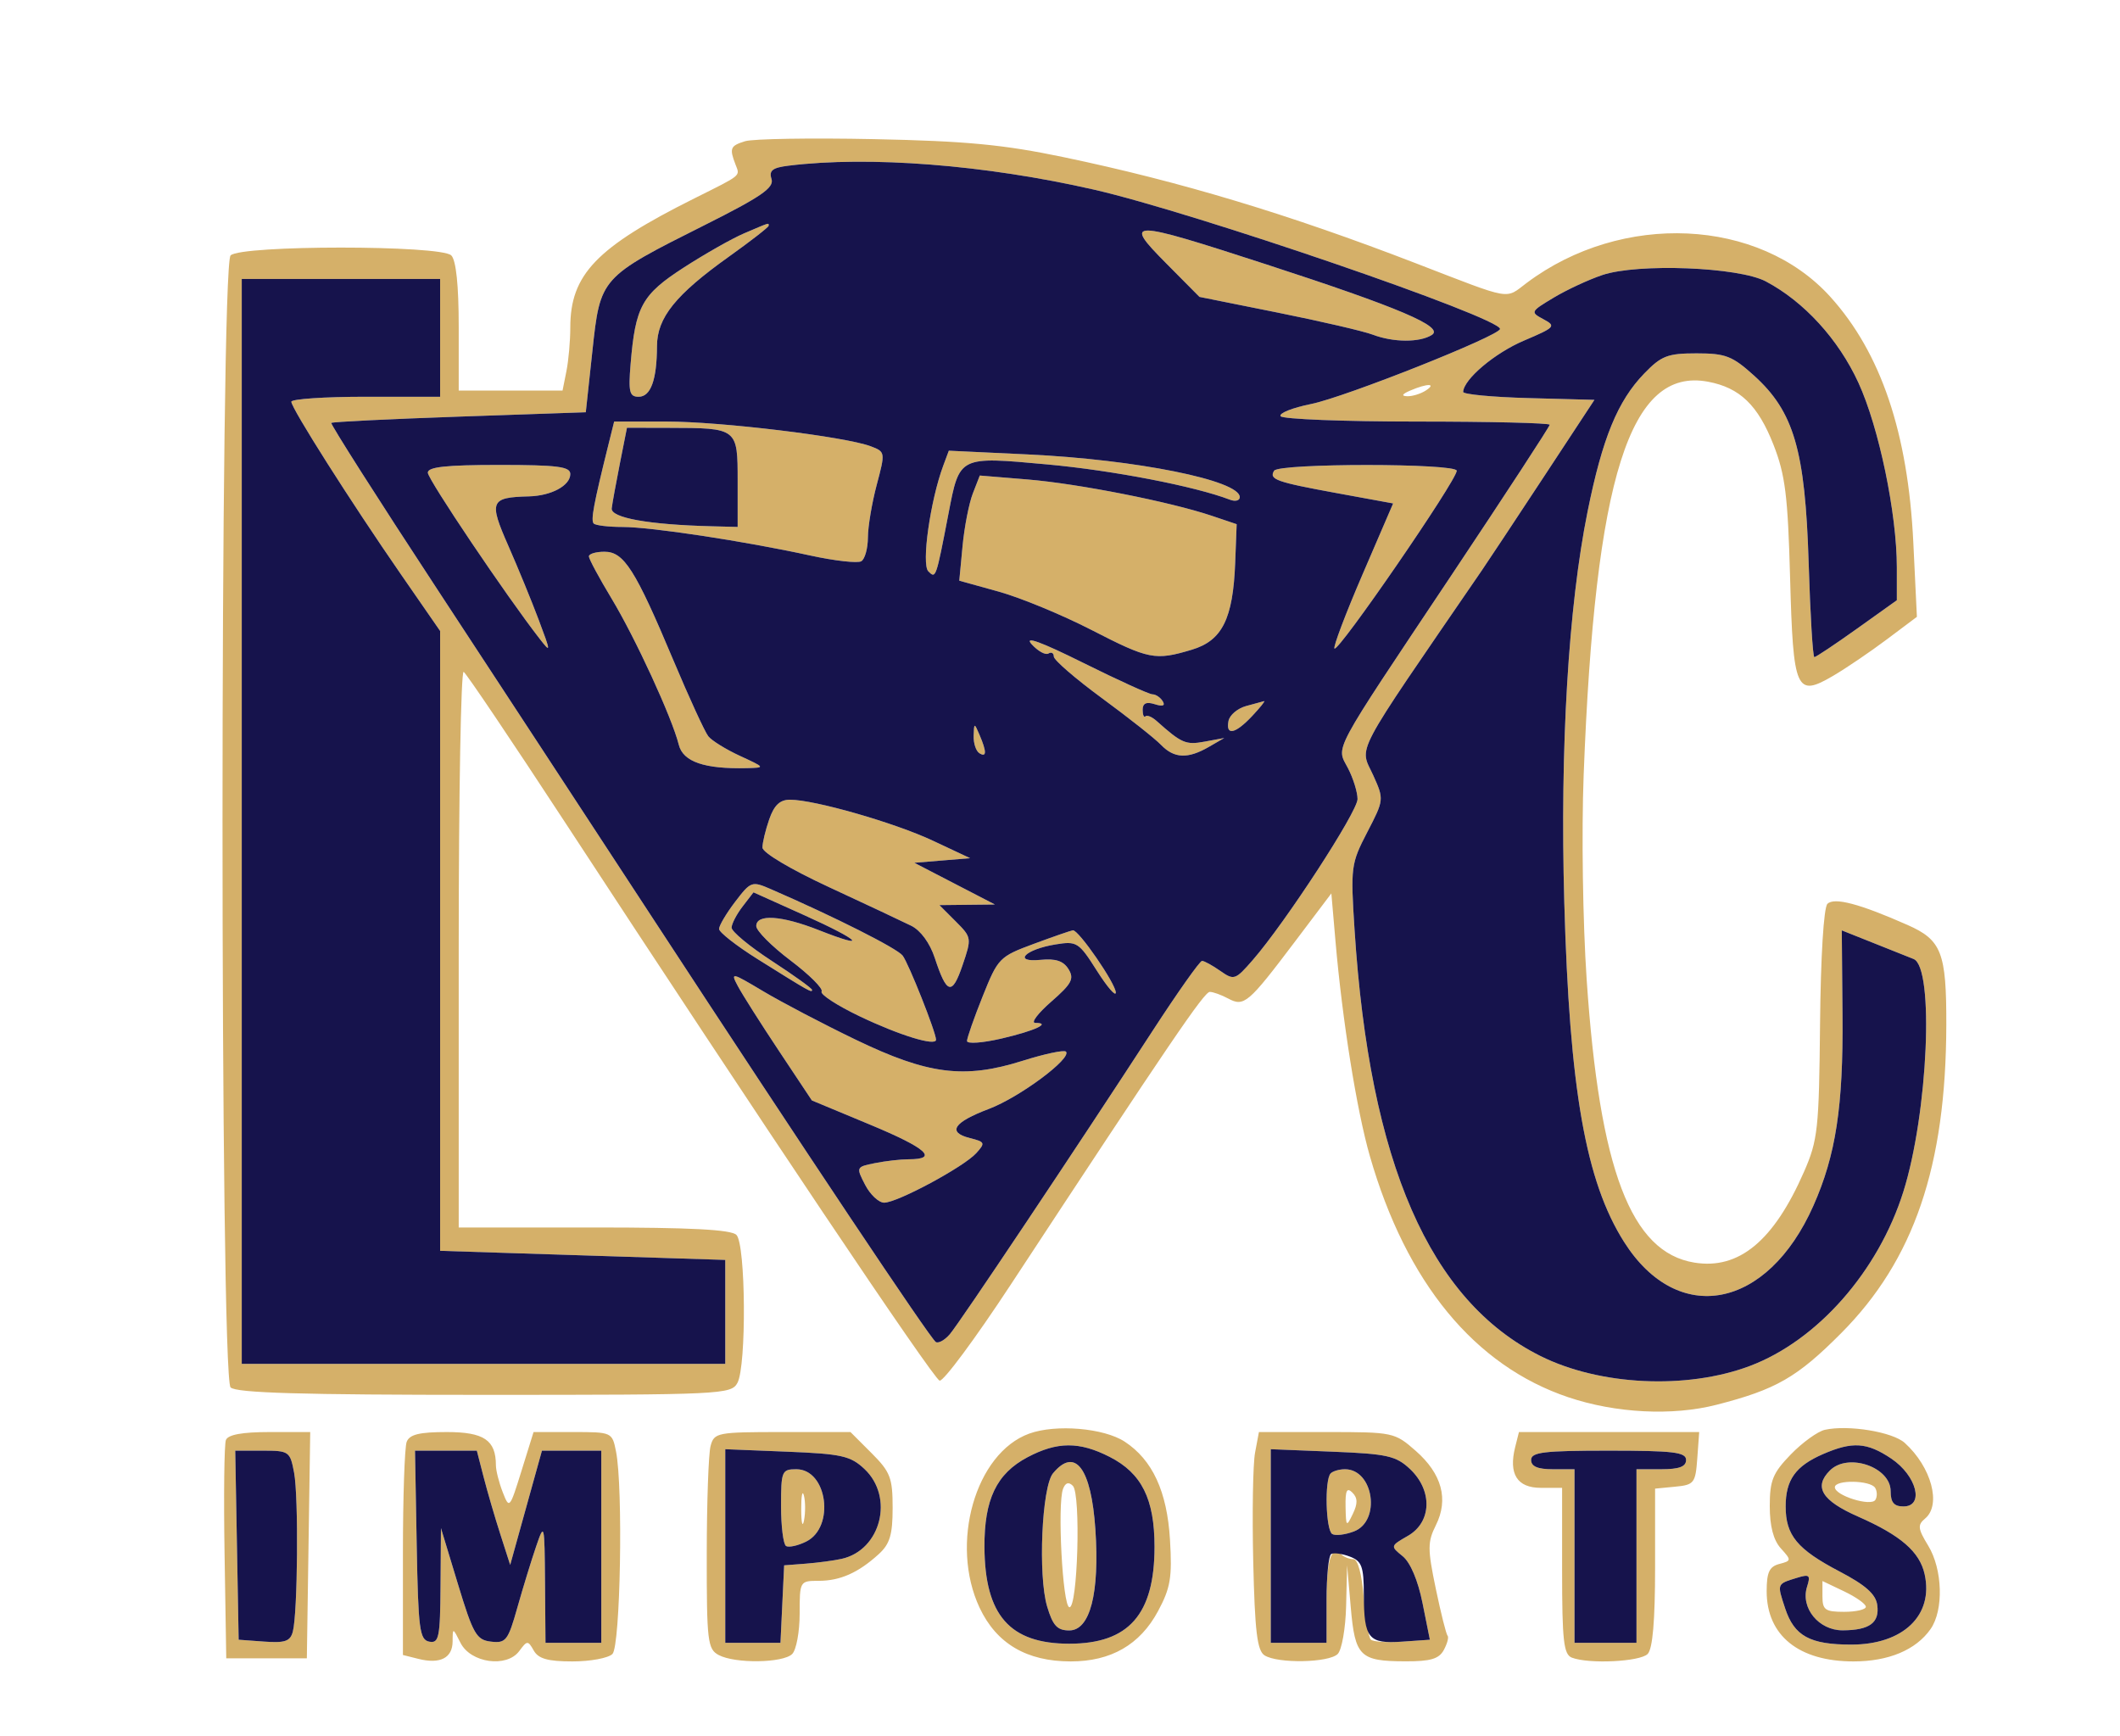 <svg xmlns="http://www.w3.org/2000/svg" width="342" height="280" viewBox="0 0 342 280" version="1.1"><path d="M 120.191 22.781 C 117.803 23.525, 117.644 23.910, 118.651 26.533 C 119.387 28.452, 119.795 28.116, 112 32.009 C 96.208 39.896, 92 44.279, 92 52.843 C 92 54.992, 91.719 58.156, 91.375 59.875 L 90.750 63 82.375 63 L 74 63 74 52.700 C 74 46.022, 73.578 41.978, 72.800 41.200 C 71.116 39.516, 38.884 39.516, 37.200 41.200 C 35.461 42.939, 35.461 222.061, 37.200 223.800 C 38.093 224.693, 48.570 225, 78.165 225 C 116.456 225, 117.968 224.928, 118.965 223.066 C 120.443 220.304, 120.308 200.708, 118.800 199.200 C 117.940 198.340, 111.422 198, 95.800 198 L 74 198 74 152.941 C 74 128.159, 74.360 108.105, 74.801 108.377 C 75.241 108.649, 82.553 119.502, 91.051 132.494 C 122.717 180.913, 150.534 222.374, 151.576 222.707 C 152.168 222.896, 157.317 215.952, 163.018 207.275 C 188.818 168.009, 194.265 160, 195.167 160 C 195.697 160, 197.031 160.481, 198.130 161.069 C 200.693 162.441, 201.368 161.867, 208.838 151.974 L 214.775 144.111 215.440 151.805 C 216.546 164.596, 218.864 179.098, 220.980 186.464 C 226.850 206.893, 237.880 220.301, 253 225.387 C 260.651 227.961, 269.786 228.427, 276.896 226.605 C 286.521 224.139, 289.910 222.193, 297.018 215.050 C 308.773 203.238, 313.931 188.114, 313.980 165.315 C 314.005 153.660, 313.220 151.633, 307.741 149.210 C 299.992 145.782, 295.898 144.702, 294.802 145.798 C 294.203 146.397, 293.715 154.336, 293.612 165.156 C 293.449 182.121, 293.255 183.914, 291.032 189 C 286.151 200.170, 280.525 204.834, 273.340 203.668 C 263.098 202.006, 258.042 188.721, 255.962 158 C 255.335 148.752, 255.123 134.248, 255.477 125 C 257.323 76.909, 262.921 59.206, 275.537 61.573 C 280.678 62.537, 283.605 65.360, 286.113 71.773 C 288 76.598, 288.420 79.975, 288.780 93.214 C 289.277 111.479, 289.737 112.524, 295.733 109.009 C 297.805 107.794, 301.691 105.158, 304.368 103.150 L 309.236 99.500 308.657 87.500 C 307.804 69.846, 303.438 56.918, 295.278 47.886 C 283.767 35.144, 261.647 34.124, 246.300 45.627 C 242.730 48.303, 244.187 48.558, 228.500 42.504 C 207.883 34.548, 190.444 29.292, 171.585 25.351 C 161.880 23.323, 155.856 22.751, 141 22.444 C 130.825 22.234, 121.461 22.386, 120.191 22.781 M 127.204 26.727 C 124.609 27.047, 124.025 27.505, 124.461 28.877 C 124.906 30.278, 122.799 31.732, 113.757 36.266 C 96.830 44.755, 96.845 44.738, 95.567 56.602 L 94.500 66.500 74.131 67.202 C 62.928 67.589, 53.620 68.046, 53.447 68.219 C 53.275 68.392, 60.955 80.451, 70.516 95.017 C 80.076 109.583, 95.684 133.405, 105.199 147.955 C 129.912 185.743, 150.070 215.925, 150.964 216.478 C 151.387 216.739, 152.402 216.176, 153.221 215.226 C 154.785 213.412, 173.524 185.379, 185.960 166.250 C 189.982 160.063, 193.562 155, 193.914 155 C 194.267 155, 195.592 155.726, 196.859 156.614 C 199.072 158.164, 199.280 158.095, 202.091 154.864 C 207.371 148.796, 219 130.937, 219 128.897 C 219 127.799, 218.311 125.569, 217.470 123.941 C 215.559 120.247, 214.472 122.276, 234.163 92.765 C 242.873 79.711, 250 68.799, 250 68.515 C 250 68.232, 240.352 68, 228.559 68 C 216.766 68, 206.877 67.610, 206.582 67.133 C 206.288 66.657, 208.510 65.772, 211.520 65.167 C 216.976 64.072, 242.011 54.123, 241.988 53.060 C 241.949 51.195, 192.600 34.266, 176.485 30.589 C 158.945 26.586, 140.230 25.119, 127.204 26.727 M 120 37.660 C 118.075 38.483, 113.710 40.959, 110.299 43.163 C 103.539 47.532, 102.501 49.420, 101.728 58.750 C 101.357 63.235, 101.547 64, 103.030 64 C 104.980 64, 105.966 61.274, 105.986 55.827 C 106.003 51.240, 108.980 47.542, 117.616 41.380 C 121.127 38.874, 124 36.639, 124 36.412 C 124 35.916, 124.289 35.826, 120 37.660 M 188.099 42.446 L 193.500 47.891 206.143 50.430 C 213.097 51.826, 219.989 53.425, 221.458 53.984 C 224.779 55.247, 229.027 55.268, 230.982 54.032 C 233.039 52.732, 225.779 49.639, 204.205 42.624 C 182.031 35.414, 181.115 35.404, 188.099 42.446 M 258.500 44.362 C 256.300 45.098, 252.766 46.739, 250.647 48.010 C 246.884 50.265, 246.845 50.347, 248.992 51.496 C 251.066 52.606, 250.888 52.800, 245.845 54.944 C 241.133 56.946, 236.139 61.158, 236.036 63.216 C 236.016 63.610, 240.773 64.060, 246.607 64.216 L 257.214 64.500 248.992 77 C 244.469 83.875, 239.998 90.625, 239.055 92 C 217.843 122.940, 219.316 120.156, 221.549 125.108 C 223.280 128.948, 223.272 129.023, 220.568 134.235 C 217.937 139.305, 217.865 139.862, 218.519 149.996 C 220.947 187.614, 230.628 209.807, 248.500 218.731 C 258.068 223.509, 272.094 224.178, 282.286 220.343 C 293.177 216.245, 303 205.095, 307.048 192.240 C 311.035 179.577, 312.072 156.048, 308.702 154.694 C 308.041 154.429, 305.164 153.281, 302.309 152.144 L 297.118 150.076 297.235 163.788 C 297.360 178.495, 296.161 186.330, 292.535 194.498 C 285.099 211.250, 270.672 214.014, 262.005 200.347 C 255.803 190.568, 253.193 175.741, 252.350 145.500 C 251.654 120.545, 253.008 97.866, 256.113 82.500 C 258.505 70.663, 260.962 64.678, 265.247 60.250 C 268.017 57.388, 269.025 57, 273.693 57 C 278.369 57, 279.461 57.422, 282.954 60.578 C 289.393 66.395, 291.211 72.615, 291.772 90.750 C 292.031 99.138, 292.445 106, 292.692 106 C 292.939 106, 296.035 103.936, 299.571 101.412 L 306 96.824 306 91.543 C 306 82.822, 303.111 68.930, 299.801 61.734 C 296.574 54.718, 291.028 48.650, 284.864 45.391 C 280.476 43.071, 264.251 42.438, 258.500 44.362 M 39 132.500 L 39 220 78 220 L 117 220 117 211.617 L 117 203.234 94 202.500 L 71 201.766 71 151.771 L 71 101.777 64.674 92.638 C 56.633 81.022, 47 65.852, 47 64.804 C 47 64.362, 52.400 64, 59 64 L 71 64 71 54.500 L 71 45 55 45 L 39 45 39 132.500 M 227.500 63 C 226.181 63.567, 226.011 63.878, 227 63.914 C 227.825 63.945, 229.175 63.533, 230 63 C 231.828 61.819, 230.249 61.819, 227.500 63 M 98.146 71.750 C 95.750 81.396, 95.277 83.943, 95.785 84.452 C 96.087 84.753, 98.171 85.002, 100.417 85.004 C 105.086 85.009, 120.102 87.290, 130.701 89.606 C 134.661 90.471, 138.374 90.887, 138.951 90.530 C 139.528 90.174, 140.005 88.446, 140.012 86.691 C 140.018 84.936, 140.659 81.113, 141.436 78.196 C 142.830 72.957, 142.819 72.882, 140.483 71.994 C 136.382 70.434, 116.279 68, 107.504 68 L 99.077 68 98.146 71.750 M 100.002 74.750 C 99.376 77.912, 98.781 81.175, 98.682 82 C 98.497 83.527, 104.645 84.633, 114.750 84.891 L 119 85 119 77.617 C 119 69.033, 119.004 69.037, 107.821 69.014 L 101.142 69 100.002 74.750 M 152.172 75.100 C 150.071 80.753, 148.618 91.018, 149.758 92.158 C 150.976 93.376, 150.988 93.343, 153.004 82.882 C 154.808 73.523, 154.637 73.608, 168.986 74.918 C 179.548 75.882, 192.761 78.436, 198.421 80.608 C 199.290 80.941, 200 80.752, 200 80.187 C 200 77.489, 183.303 74.130, 165.782 73.302 L 153.064 72.701 152.172 75.100 M 69.018 76.250 C 69.034 77.347, 81.709 96.174, 87.028 103 C 88.895 105.397, 88.891 105.274, 86.910 100 C 85.775 96.975, 83.559 91.575, 81.986 88 C 78.837 80.845, 79.098 80.226, 85.316 80.070 C 88.941 79.980, 92 78.330, 92 76.465 C 92 75.263, 89.933 75, 80.500 75 C 71.957 75, 69.005 75.321, 69.018 76.250 M 205.543 75.931 C 204.676 77.333, 205.840 77.749, 215.690 79.551 L 224.741 81.207 219.791 92.691 C 217.069 99.007, 215.039 104.372, 215.279 104.612 C 215.908 105.242, 235 77.481, 235 75.937 C 235 74.708, 206.302 74.702, 205.543 75.931 M 156.935 79.604 C 156.316 81.197, 155.571 85.013, 155.281 88.083 L 154.752 93.667 161.126 95.437 C 164.632 96.411, 171.349 99.186, 176.054 101.604 C 185.369 106.391, 186.330 106.581, 192.268 104.802 C 197.164 103.335, 198.914 99.828, 199.261 90.784 L 199.500 84.555 195.500 83.207 C 188.795 80.947, 173.936 78.016, 165.781 77.344 L 158.061 76.708 156.935 79.604 M 95.003 89.750 C 95.004 90.162, 96.636 93.200, 98.629 96.500 C 102.490 102.893, 108.417 115.775, 109.502 120.132 C 110.188 122.884, 113.650 124.072, 120.500 123.905 C 123.472 123.832, 123.461 123.814, 119.393 121.940 C 117.134 120.900, 114.828 119.475, 114.269 118.774 C 113.710 118.073, 111.172 112.550, 108.628 106.500 C 102.470 91.850, 100.660 89, 97.515 89 C 96.132 89, 95.001 89.338, 95.003 89.750 M 166.415 103.907 C 167.434 105.032, 168.657 105.712, 169.134 105.417 C 169.610 105.123, 170 105.341, 170 105.902 C 170 106.462, 173.488 109.479, 177.750 112.606 C 182.012 115.732, 186.305 119.125, 187.289 120.145 C 189.415 122.350, 191.603 122.447, 195 120.487 L 197.500 119.045 194.325 119.632 C 191.293 120.194, 190.623 119.905, 186.584 116.298 C 185.844 115.636, 185.035 115.299, 184.786 115.548 C 184.537 115.796, 184.333 115.318, 184.333 114.486 C 184.333 113.437, 184.936 113.162, 186.292 113.593 C 187.585 114.003, 188.018 113.838, 187.566 113.107 C 187.190 112.498, 186.450 112, 185.921 112 C 185.393 112, 180.372 109.719, 174.762 106.930 C 167.898 103.518, 165.169 102.529, 166.415 103.907 M 201.005 113.894 C 199.633 114.275, 198.363 115.355, 198.182 116.294 C 197.713 118.727, 199.273 118.403, 202 115.500 C 203.292 114.125, 204.158 113.045, 203.924 113.100 C 203.691 113.155, 202.377 113.512, 201.005 113.894 M 157.070 118.691 C 157.032 119.896, 157.450 121.160, 158 121.500 C 159.183 122.231, 159.183 121.252, 158 118.500 C 157.171 116.572, 157.138 116.579, 157.070 118.691 M 124.098 132.149 C 123.494 133.881, 123 135.934, 123 136.711 C 123 137.530, 127.511 140.215, 133.750 143.108 C 139.662 145.849, 145.625 148.650, 147 149.332 C 148.523 150.087, 150.009 152.120, 150.804 154.536 C 152.737 160.413, 153.595 160.637, 155.276 155.703 C 156.771 151.315, 156.755 151.210, 154.170 148.624 L 151.545 146 156.023 145.951 L 160.500 145.903 154 142.539 L 147.500 139.175 152 138.803 L 156.500 138.431 150.500 135.614 C 144.306 132.706, 131.385 129, 127.438 129 C 125.822 129, 124.889 129.880, 124.098 132.149 M 118.598 145.461 C 117.169 147.334, 116 149.306, 116 149.844 C 116 150.381, 118.813 152.581, 122.250 154.732 C 130.634 159.979, 131 160.186, 131 159.676 C 131 159.434, 128.075 157.329, 124.500 155 C 120.925 152.671, 118.010 150.255, 118.022 149.633 C 118.034 149.010, 118.834 147.475, 119.798 146.221 L 121.552 143.942 129.774 147.640 C 138.783 151.692, 140.319 153.279, 132.093 150.037 C 126.071 147.663, 122 147.398, 122 149.380 C 122 150.139, 124.487 152.637, 127.527 154.932 C 130.566 157.227, 132.823 159.478, 132.541 159.933 C 132.260 160.389, 135.023 162.191, 138.682 163.939 C 145.117 167.013, 151 168.816, 151 167.714 C 151 166.539, 146.586 155.414, 145.616 154.145 C 144.721 152.974, 134.640 147.892, 124.348 143.423 C 121.290 142.096, 121.118 142.157, 118.598 145.461 M 166.784 152.248 C 161.226 154.305, 160.997 154.540, 158.534 160.692 C 157.140 164.173, 156 167.426, 156 167.920 C 156 168.415, 158.496 168.239, 161.546 167.530 C 166.943 166.276, 169.693 165, 167 165 C 166.267 165, 167.429 163.461, 169.583 161.579 C 172.901 158.681, 173.328 157.879, 172.372 156.329 C 171.557 155.008, 170.307 154.592, 167.872 154.831 C 163.285 155.282, 165.357 153.141, 170.281 152.342 C 173.725 151.783, 174.029 151.976, 176.945 156.574 C 178.625 159.224, 180 160.815, 180 160.109 C 180 158.681, 173.993 149.962, 173.080 150.066 C 172.761 150.103, 169.928 151.085, 166.784 152.248 M 119.050 159.101 C 119.754 160.421, 122.724 165.102, 125.651 169.505 L 130.973 177.509 140.429 181.444 C 149.522 185.229, 151.479 187, 146.566 187 C 145.292 187, 142.860 187.278, 141.160 187.618 C 138.110 188.228, 138.089 188.272, 139.561 191.118 C 140.381 192.703, 141.764 194, 142.636 194 C 144.757 194, 155.478 188.234, 157.491 186.010 C 158.980 184.364, 158.909 184.194, 156.475 183.583 C 152.758 182.650, 153.806 181.040, 159.542 178.871 C 164.492 176.999, 172.985 170.680, 171.957 169.634 C 171.658 169.330, 168.508 169.997, 164.957 171.118 C 155.559 174.082, 149.699 173.338, 138 167.691 C 132.775 165.170, 126.086 161.666, 123.135 159.904 C 117.975 156.825, 117.819 156.794, 119.050 159.101 M 166.041 231.250 C 157.347 234.393, 153.177 249.017, 158.031 259.343 C 160.749 265.125, 165.629 268, 172.726 268 C 179.226 268, 183.902 265.309, 186.811 259.895 C 188.828 256.142, 189.110 254.459, 188.744 248.374 C 188.277 240.587, 185.923 235.490, 181.438 232.551 C 178.080 230.351, 170.337 229.697, 166.041 231.250 M 294.397 230.637 C 293.241 230.892, 290.766 232.678, 288.897 234.606 C 285.985 237.611, 285.500 238.802, 285.500 242.951 C 285.500 246.197, 286.089 248.441, 287.290 249.768 C 289.016 251.675, 289.007 251.765, 287.040 252.279 C 285.430 252.700, 285 253.628, 285 256.684 C 285 263.815, 290.177 268, 299 268 C 304.669 268, 309.081 266.150, 311.439 262.783 C 313.580 259.727, 313.393 253.156, 311.056 249.323 C 309.385 246.584, 309.317 245.982, 310.559 244.951 C 313.220 242.743, 311.580 236.645, 307.279 232.753 C 305.313 230.974, 298.183 229.802, 294.397 230.637 M 36.443 232.287 C 36.172 232.994, 36.074 241.207, 36.225 250.537 L 36.500 267.500 43 267.500 L 49.500 267.500 49.773 249.250 L 50.045 231 43.491 231 C 39.071 231, 36.776 231.419, 36.443 232.287 M 65.607 232.582 C 65.273 233.452, 65 241.543, 65 250.563 L 65 266.962 67.498 267.589 C 71 268.468, 72.997 267.452, 73.015 264.781 C 73.029 262.520, 73.040 262.522, 74.288 265 C 75.925 268.254, 81.738 269.069, 83.764 266.329 C 85.044 264.597, 85.168 264.593, 86.107 266.250 C 86.855 267.569, 88.394 268, 92.350 268 C 95.237 268, 98.140 267.460, 98.800 266.800 C 100.090 265.510, 100.540 239.949, 99.375 234.125 C 98.754 231.019, 98.711 231, 92.411 231 L 86.073 231 84.131 237.250 C 82.222 243.392, 82.170 243.452, 81.094 240.685 C 80.493 239.137, 80 237.195, 80 236.369 C 80 232.301, 78.079 231, 72.072 231 C 67.653 231, 66.065 231.389, 65.607 232.582 M 114.630 233.250 C 114.299 234.488, 114.021 242.347, 114.014 250.715 C 114.001 264.742, 114.151 266.010, 115.934 266.965 C 118.578 268.380, 126.328 268.272, 127.800 266.800 C 128.460 266.140, 129 263.215, 129 260.300 C 129 255.053, 129.030 255, 132.066 255 C 135.528 255, 138.458 253.699, 141.750 250.701 C 143.555 249.057, 144 247.578, 144 243.226 C 144 238.389, 143.631 237.431, 140.600 234.400 L 137.200 231 126.217 231 C 115.672 231, 115.209 231.090, 114.630 233.250 M 202.467 234.326 C 202.124 236.155, 201.991 244.047, 202.171 251.864 C 202.432 263.153, 202.809 266.272, 204 267.023 C 206.146 268.377, 214.379 268.221, 215.800 266.800 C 216.460 266.140, 217.071 262.652, 217.157 259.050 L 217.315 252.500 217.907 259.288 C 218.599 267.207, 219.365 267.963, 226.715 267.985 C 230.794 267.997, 232.147 267.593, 232.930 266.131 C 233.480 265.104, 233.748 264.081, 233.526 263.859 C 233.303 263.637, 232.446 260.217, 231.621 256.260 C 230.284 249.844, 230.285 248.735, 231.638 246.024 C 233.721 241.848, 232.610 237.743, 228.395 234.042 C 224.987 231.050, 224.751 231, 214.011 231 L 203.091 231 202.467 234.326 M 244.429 233.428 C 243.340 237.767, 244.746 240, 248.567 240 L 252 240 252 253.393 C 252 264.683, 252.248 266.881, 253.582 267.393 C 256.332 268.448, 264.550 268.050, 265.800 266.800 C 266.608 265.992, 267 261.436, 267 252.863 L 267 240.127 270.250 239.813 C 273.301 239.519, 273.519 239.239, 273.807 235.250 L 274.115 231 259.577 231 L 245.038 231 244.429 233.428 M 165.768 235.059 C 160.760 237.703, 158.769 241.858, 158.813 249.570 C 158.877 260.564, 162.901 265.143, 172.500 265.143 C 182.095 265.143, 186.250 260.415, 186.250 249.500 C 186.250 241.799, 184.175 237.640, 179.019 235.010 C 174.121 232.511, 170.569 232.524, 165.768 235.059 M 294.099 234.554 C 289.656 236.483, 288.064 238.711, 288.064 243 C 288.064 247.668, 289.928 249.915, 296.772 253.500 C 300.955 255.691, 302.591 257.144, 302.837 258.887 C 303.243 261.757, 301.604 262.964, 297.273 262.985 C 293.407 263.003, 290.431 259.367, 291.516 255.950 C 292.116 254.059, 291.917 253.889, 289.849 254.526 C 286.623 255.518, 286.657 255.430, 287.980 259.441 C 289.455 263.909, 291.970 265.286, 298.659 265.286 C 307.017 265.286, 311.942 260.567, 310.489 253.952 C 309.691 250.316, 306.636 247.666, 299.750 244.638 C 293.896 242.064, 292.545 239.855, 295.200 237.200 C 298.114 234.286, 305 236.629, 305 240.535 C 305 242.360, 305.537 243, 307.066 243 C 310.474 243, 309.212 238.043, 305.102 235.282 C 301.181 232.649, 298.846 232.494, 294.099 234.554 M 38.224 249.250 L 38.500 264.500 42.620 264.801 C 45.978 265.047, 46.832 264.750, 47.239 263.196 C 48.029 260.171, 48.180 241.475, 47.445 237.557 C 46.800 234.119, 46.630 234, 42.363 234 L 37.948 234 38.224 249.250 M 67.224 249.237 C 67.470 262.826, 67.689 264.511, 69.250 264.811 C 70.812 265.111, 71.007 264.144, 71.067 255.823 L 71.135 246.500 73.867 255.500 C 76.333 263.622, 76.854 264.530, 79.212 264.808 C 81.612 265.091, 81.958 264.644, 83.463 259.308 C 84.364 256.114, 85.718 251.700, 86.472 249.500 C 87.818 245.571, 87.843 245.672, 87.921 255.250 L 88 265 92.500 265 L 97 265 97 249.500 L 97 234 92.214 234 L 87.428 234 84.866 243.215 L 82.304 252.431 80.707 247.465 C 79.829 244.734, 78.618 240.588, 78.017 238.250 L 76.923 234 71.935 234 L 66.948 234 67.224 249.237 M 117 249.384 L 117 265 121.452 265 L 125.905 265 126.202 258.750 L 126.500 252.500 130 252.230 C 131.925 252.082, 134.524 251.733, 135.775 251.455 C 142.117 250.046, 144.287 241.497, 139.455 236.958 C 137.201 234.840, 135.774 234.521, 126.955 234.167 L 117 233.767 117 249.384 M 205 249.384 L 205 265 209.500 265 L 214 265 214 258.059 C 214 251.512, 214.799 249.132, 216.444 250.777 C 216.841 251.175, 217.692 251.500, 218.333 251.500 C 219.042 251.500, 219.696 253.921, 220 257.668 C 220.275 261.060, 220.789 264.124, 221.143 264.477 C 221.496 264.830, 223.784 264.979, 226.227 264.809 L 230.669 264.500 229.481 258.578 C 228.749 254.927, 227.519 252.029, 226.276 251.022 C 224.280 249.406, 224.289 249.371, 227.129 247.741 C 230.982 245.529, 231.137 240.417, 227.455 236.958 C 225.201 234.840, 223.774 234.521, 214.955 234.167 L 205 233.767 205 249.384 M 247 235.500 C 247 236.548, 248.056 237, 250.500 237 L 254 237 254 251 L 254 265 259 265 L 264 265 264 251 L 264 237 268 237 C 270.889 237, 272 236.583, 272 235.500 C 272 234.247, 269.944 234, 259.500 234 C 249.056 234, 247 234.247, 247 235.500 M 169.873 237.653 C 168.060 239.837, 167.431 254.156, 168.927 259.152 C 169.852 262.239, 170.559 263, 172.502 263 C 175.852 263, 177.401 257.004, 176.708 246.713 C 176.041 236.802, 173.440 233.355, 169.873 237.653 M 126 242.941 C 126 246.209, 126.363 249.106, 126.806 249.380 C 127.249 249.654, 128.712 249.333, 130.056 248.666 C 134.744 246.342, 133.470 237, 128.465 237 C 126.122 237, 126 237.293, 126 242.941 M 214.667 237.667 C 213.660 238.673, 213.867 246.800, 214.916 247.448 C 215.420 247.760, 216.995 247.572, 218.416 247.032 C 222.814 245.360, 221.606 237, 216.967 237 C 216.068 237, 215.033 237.300, 214.667 237.667 M 171.491 240.162 C 170.551 242.613, 171.416 258.992, 172.500 259.256 C 173.850 259.585, 174.394 240.994, 173.072 239.672 C 172.397 238.997, 171.877 239.158, 171.491 240.162 M 296 239.902 C 296 241.248, 301.840 243.069, 302.537 241.940 C 302.857 241.423, 302.840 240.550, 302.500 240 C 301.731 238.755, 296 238.669, 296 239.902 M 129.252 243.500 C 129.263 245.700, 129.468 246.482, 129.707 245.238 C 129.946 243.994, 129.937 242.194, 129.687 241.238 C 129.437 240.282, 129.241 241.300, 129.252 243.500 M 217.068 243.050 C 217.131 246.290, 217.202 246.361, 218.235 244.217 C 219.048 242.530, 219.031 241.631, 218.167 240.767 C 217.278 239.878, 217.016 240.420, 217.068 243.050 M 294 257.516 C 294 259.688, 294.439 260, 297.500 260 C 299.425 260, 301 259.633, 301 259.185 C 301 258.737, 299.425 257.619, 297.500 256.701 L 294 255.032 294 257.516" stroke="none" fill="#d5b069" fill-rule="evenodd"/><path d="M 127.204 26.727 C 124.609 27.047, 124.025 27.505, 124.461 28.877 C 124.906 30.278, 122.799 31.732, 113.757 36.266 C 96.830 44.755, 96.845 44.738, 95.567 56.602 L 94.500 66.500 74.131 67.202 C 62.928 67.589, 53.620 68.046, 53.447 68.219 C 53.275 68.392, 60.955 80.451, 70.516 95.017 C 80.076 109.583, 95.684 133.405, 105.199 147.955 C 129.912 185.743, 150.070 215.925, 150.964 216.478 C 151.387 216.739, 152.402 216.176, 153.221 215.226 C 154.785 213.412, 173.524 185.379, 185.960 166.250 C 189.982 160.063, 193.562 155, 193.914 155 C 194.267 155, 195.592 155.726, 196.859 156.614 C 199.072 158.164, 199.280 158.095, 202.091 154.864 C 207.371 148.796, 219 130.937, 219 128.897 C 219 127.799, 218.311 125.569, 217.470 123.941 C 215.559 120.247, 214.472 122.276, 234.163 92.765 C 242.873 79.711, 250 68.799, 250 68.515 C 250 68.232, 240.352 68, 228.559 68 C 216.766 68, 206.877 67.610, 206.582 67.133 C 206.288 66.657, 208.510 65.772, 211.520 65.167 C 216.976 64.072, 242.011 54.123, 241.988 53.060 C 241.949 51.195, 192.600 34.266, 176.485 30.589 C 158.945 26.586, 140.230 25.119, 127.204 26.727 M 120 37.660 C 118.075 38.483, 113.710 40.959, 110.299 43.163 C 103.539 47.532, 102.501 49.420, 101.728 58.750 C 101.357 63.235, 101.547 64, 103.030 64 C 104.980 64, 105.966 61.274, 105.986 55.827 C 106.003 51.240, 108.980 47.542, 117.616 41.380 C 121.127 38.874, 124 36.639, 124 36.412 C 124 35.916, 124.289 35.826, 120 37.660 M 188.099 42.446 L 193.500 47.891 206.143 50.430 C 213.097 51.826, 219.989 53.425, 221.458 53.984 C 224.779 55.247, 229.027 55.268, 230.982 54.032 C 233.039 52.732, 225.779 49.639, 204.205 42.624 C 182.031 35.414, 181.115 35.404, 188.099 42.446 M 258.500 44.362 C 256.300 45.098, 252.766 46.739, 250.647 48.010 C 246.884 50.265, 246.845 50.347, 248.992 51.496 C 251.066 52.606, 250.888 52.800, 245.845 54.944 C 241.133 56.946, 236.139 61.158, 236.036 63.216 C 236.016 63.610, 240.773 64.060, 246.607 64.216 L 257.214 64.500 248.992 77 C 244.469 83.875, 239.998 90.625, 239.055 92 C 217.843 122.940, 219.316 120.156, 221.549 125.108 C 223.280 128.948, 223.272 129.023, 220.568 134.235 C 217.937 139.305, 217.865 139.862, 218.519 149.996 C 220.947 187.614, 230.628 209.807, 248.500 218.731 C 258.068 223.509, 272.094 224.178, 282.286 220.343 C 293.177 216.245, 303 205.095, 307.048 192.240 C 311.035 179.577, 312.072 156.048, 308.702 154.694 C 308.041 154.429, 305.164 153.281, 302.309 152.144 L 297.118 150.076 297.235 163.788 C 297.360 178.495, 296.161 186.330, 292.535 194.498 C 285.099 211.250, 270.672 214.014, 262.005 200.347 C 255.803 190.568, 253.193 175.741, 252.350 145.500 C 251.654 120.545, 253.008 97.866, 256.113 82.500 C 258.505 70.663, 260.962 64.678, 265.247 60.250 C 268.017 57.388, 269.025 57, 273.693 57 C 278.369 57, 279.461 57.422, 282.954 60.578 C 289.393 66.395, 291.211 72.615, 291.772 90.750 C 292.031 99.138, 292.445 106, 292.692 106 C 292.939 106, 296.035 103.936, 299.571 101.412 L 306 96.824 306 91.543 C 306 82.822, 303.111 68.930, 299.801 61.734 C 296.574 54.718, 291.028 48.650, 284.864 45.391 C 280.476 43.071, 264.251 42.438, 258.500 44.362 M 39 132.500 L 39 220 78 220 L 117 220 117 211.617 L 117 203.234 94 202.500 L 71 201.766 71 151.771 L 71 101.777 64.674 92.638 C 56.633 81.022, 47 65.852, 47 64.804 C 47 64.362, 52.400 64, 59 64 L 71 64 71 54.500 L 71 45 55 45 L 39 45 39 132.500 M 98.146 71.750 C 95.750 81.396, 95.277 83.943, 95.785 84.452 C 96.087 84.753, 98.171 85.002, 100.417 85.004 C 105.086 85.009, 120.102 87.290, 130.701 89.606 C 134.661 90.471, 138.374 90.887, 138.951 90.530 C 139.528 90.174, 140.005 88.446, 140.012 86.691 C 140.018 84.936, 140.659 81.113, 141.436 78.196 C 142.830 72.957, 142.819 72.882, 140.483 71.994 C 136.382 70.434, 116.279 68, 107.504 68 L 99.077 68 98.146 71.750 M 100.002 74.750 C 99.376 77.912, 98.781 81.175, 98.682 82 C 98.497 83.527, 104.645 84.633, 114.750 84.891 L 119 85 119 77.617 C 119 69.033, 119.004 69.037, 107.821 69.014 L 101.142 69 100.002 74.750 M 152.172 75.100 C 150.071 80.753, 148.618 91.018, 149.758 92.158 C 150.976 93.376, 150.988 93.343, 153.004 82.882 C 154.808 73.523, 154.637 73.608, 168.986 74.918 C 179.548 75.882, 192.761 78.436, 198.421 80.608 C 199.290 80.941, 200 80.752, 200 80.187 C 200 77.489, 183.303 74.130, 165.782 73.302 L 153.064 72.701 152.172 75.100 M 69.018 76.250 C 69.034 77.347, 81.709 96.174, 87.028 103 C 88.895 105.397, 88.891 105.274, 86.910 100 C 85.775 96.975, 83.559 91.575, 81.986 88 C 78.837 80.845, 79.098 80.226, 85.316 80.070 C 88.941 79.980, 92 78.330, 92 76.465 C 92 75.263, 89.933 75, 80.500 75 C 71.957 75, 69.005 75.321, 69.018 76.250 M 205.543 75.931 C 204.676 77.333, 205.840 77.749, 215.690 79.551 L 224.741 81.207 219.791 92.691 C 217.069 99.007, 215.039 104.372, 215.279 104.612 C 215.908 105.242, 235 77.481, 235 75.937 C 235 74.708, 206.302 74.702, 205.543 75.931 M 156.935 79.604 C 156.316 81.197, 155.571 85.013, 155.281 88.083 L 154.752 93.667 161.126 95.437 C 164.632 96.411, 171.349 99.186, 176.054 101.604 C 185.369 106.391, 186.330 106.581, 192.268 104.802 C 197.164 103.335, 198.914 99.828, 199.261 90.784 L 199.500 84.555 195.500 83.207 C 188.795 80.947, 173.936 78.016, 165.781 77.344 L 158.061 76.708 156.935 79.604 M 95.003 89.750 C 95.004 90.162, 96.636 93.200, 98.629 96.500 C 102.490 102.893, 108.417 115.775, 109.502 120.132 C 110.188 122.884, 113.650 124.072, 120.500 123.905 C 123.472 123.832, 123.461 123.814, 119.393 121.940 C 117.134 120.900, 114.828 119.475, 114.269 118.774 C 113.710 118.073, 111.172 112.550, 108.628 106.500 C 102.470 91.850, 100.660 89, 97.515 89 C 96.132 89, 95.001 89.338, 95.003 89.750 M 166.415 103.907 C 167.434 105.032, 168.657 105.712, 169.134 105.417 C 169.610 105.123, 170 105.341, 170 105.902 C 170 106.462, 173.488 109.479, 177.750 112.606 C 182.012 115.732, 186.305 119.125, 187.289 120.145 C 189.415 122.350, 191.603 122.447, 195 120.487 L 197.500 119.045 194.325 119.632 C 191.293 120.194, 190.623 119.905, 186.584 116.298 C 185.844 115.636, 185.035 115.299, 184.786 115.548 C 184.537 115.796, 184.333 115.318, 184.333 114.486 C 184.333 113.437, 184.936 113.162, 186.292 113.593 C 187.585 114.003, 188.018 113.838, 187.566 113.107 C 187.190 112.498, 186.450 112, 185.921 112 C 185.393 112, 180.372 109.719, 174.762 106.930 C 167.898 103.518, 165.169 102.529, 166.415 103.907 M 201.005 113.894 C 199.633 114.275, 198.363 115.355, 198.182 116.294 C 197.713 118.727, 199.273 118.403, 202 115.500 C 203.292 114.125, 204.158 113.045, 203.924 113.100 C 203.691 113.155, 202.377 113.512, 201.005 113.894 M 157.070 118.691 C 157.032 119.896, 157.450 121.160, 158 121.500 C 159.183 122.231, 159.183 121.252, 158 118.500 C 157.171 116.572, 157.138 116.579, 157.070 118.691 M 124.098 132.149 C 123.494 133.881, 123 135.934, 123 136.711 C 123 137.530, 127.511 140.215, 133.750 143.108 C 139.662 145.849, 145.625 148.650, 147 149.332 C 148.523 150.087, 150.009 152.120, 150.804 154.536 C 152.737 160.413, 153.595 160.637, 155.276 155.703 C 156.771 151.315, 156.755 151.210, 154.170 148.624 L 151.545 146 156.023 145.951 L 160.500 145.903 154 142.539 L 147.500 139.175 152 138.803 L 156.500 138.431 150.500 135.614 C 144.306 132.706, 131.385 129, 127.438 129 C 125.822 129, 124.889 129.880, 124.098 132.149 M 118.598 145.461 C 117.169 147.334, 116 149.306, 116 149.844 C 116 150.381, 118.813 152.581, 122.250 154.732 C 130.634 159.979, 131 160.186, 131 159.676 C 131 159.434, 128.075 157.329, 124.500 155 C 120.925 152.671, 118.010 150.255, 118.022 149.633 C 118.034 149.010, 118.834 147.475, 119.798 146.221 L 121.552 143.942 129.774 147.640 C 138.783 151.692, 140.319 153.279, 132.093 150.037 C 126.071 147.663, 122 147.398, 122 149.380 C 122 150.139, 124.487 152.637, 127.527 154.932 C 130.566 157.227, 132.823 159.478, 132.541 159.933 C 132.260 160.389, 135.023 162.191, 138.682 163.939 C 145.117 167.013, 151 168.816, 151 167.714 C 151 166.539, 146.586 155.414, 145.616 154.145 C 144.721 152.974, 134.640 147.892, 124.348 143.423 C 121.290 142.096, 121.118 142.157, 118.598 145.461 M 166.784 152.248 C 161.226 154.305, 160.997 154.540, 158.534 160.692 C 157.140 164.173, 156 167.426, 156 167.920 C 156 168.415, 158.496 168.239, 161.546 167.530 C 166.943 166.276, 169.693 165, 167 165 C 166.267 165, 167.429 163.461, 169.583 161.579 C 172.901 158.681, 173.328 157.879, 172.372 156.329 C 171.557 155.008, 170.307 154.592, 167.872 154.831 C 163.285 155.282, 165.357 153.141, 170.281 152.342 C 173.725 151.783, 174.029 151.976, 176.945 156.574 C 178.625 159.224, 180 160.815, 180 160.109 C 180 158.681, 173.993 149.962, 173.080 150.066 C 172.761 150.103, 169.928 151.085, 166.784 152.248 M 119.050 159.101 C 119.754 160.421, 122.724 165.102, 125.651 169.505 L 130.973 177.509 140.429 181.444 C 149.522 185.229, 151.479 187, 146.566 187 C 145.292 187, 142.860 187.278, 141.160 187.618 C 138.110 188.228, 138.089 188.272, 139.561 191.118 C 140.381 192.703, 141.764 194, 142.636 194 C 144.757 194, 155.478 188.234, 157.491 186.010 C 158.980 184.364, 158.909 184.194, 156.475 183.583 C 152.758 182.650, 153.806 181.040, 159.542 178.871 C 164.492 176.999, 172.985 170.680, 171.957 169.634 C 171.658 169.330, 168.508 169.997, 164.957 171.118 C 155.559 174.082, 149.699 173.338, 138 167.691 C 132.775 165.170, 126.086 161.666, 123.135 159.904 C 117.975 156.825, 117.819 156.794, 119.050 159.101 M 165.768 235.059 C 160.760 237.703, 158.769 241.858, 158.813 249.570 C 158.877 260.564, 162.901 265.143, 172.500 265.143 C 182.095 265.143, 186.250 260.415, 186.250 249.500 C 186.250 241.799, 184.175 237.640, 179.019 235.010 C 174.121 232.511, 170.569 232.524, 165.768 235.059 M 294.099 234.554 C 289.656 236.483, 288.064 238.711, 288.064 243 C 288.064 247.668, 289.928 249.915, 296.772 253.500 C 300.955 255.691, 302.591 257.144, 302.837 258.887 C 303.243 261.757, 301.604 262.964, 297.273 262.985 C 293.407 263.003, 290.431 259.367, 291.516 255.950 C 292.116 254.059, 291.917 253.889, 289.849 254.526 C 286.623 255.518, 286.657 255.430, 287.980 259.441 C 289.455 263.909, 291.970 265.286, 298.659 265.286 C 307.017 265.286, 311.942 260.567, 310.489 253.952 C 309.691 250.316, 306.636 247.666, 299.750 244.638 C 293.896 242.064, 292.545 239.855, 295.200 237.200 C 298.114 234.286, 305 236.629, 305 240.535 C 305 242.360, 305.537 243, 307.066 243 C 310.474 243, 309.212 238.043, 305.102 235.282 C 301.181 232.649, 298.846 232.494, 294.099 234.554 M 38.224 249.250 L 38.500 264.500 42.620 264.801 C 45.978 265.047, 46.832 264.750, 47.239 263.196 C 48.029 260.171, 48.180 241.475, 47.445 237.557 C 46.800 234.119, 46.630 234, 42.363 234 L 37.948 234 38.224 249.250 M 67.224 249.237 C 67.470 262.826, 67.689 264.511, 69.250 264.811 C 70.812 265.111, 71.007 264.144, 71.067 255.823 L 71.135 246.500 73.867 255.500 C 76.333 263.622, 76.854 264.530, 79.212 264.808 C 81.612 265.091, 81.958 264.644, 83.463 259.308 C 84.364 256.114, 85.718 251.700, 86.472 249.500 C 87.818 245.571, 87.843 245.672, 87.921 255.250 L 88 265 92.500 265 L 97 265 97 249.500 L 97 234 92.214 234 L 87.428 234 84.866 243.215 L 82.304 252.431 80.707 247.465 C 79.829 244.734, 78.618 240.588, 78.017 238.250 L 76.923 234 71.935 234 L 66.948 234 67.224 249.237 M 117 249.384 L 117 265 121.452 265 L 125.905 265 126.202 258.750 L 126.500 252.500 130 252.230 C 131.925 252.082, 134.524 251.733, 135.775 251.455 C 142.117 250.046, 144.287 241.497, 139.455 236.958 C 137.201 234.840, 135.774 234.521, 126.955 234.167 L 117 233.767 117 249.384 M 205 249.384 L 205 265 209.500 265 L 214 265 214 258.059 C 214 254.241, 214.338 250.919, 214.750 250.676 C 215.162 250.434, 216.512 250.617, 217.750 251.085 C 219.689 251.818, 220.002 252.666, 220.015 257.218 C 220.036 264.306, 220.751 265.187, 226.181 264.811 L 230.669 264.500 229.481 258.578 C 228.749 254.927, 227.519 252.029, 226.276 251.022 C 224.280 249.406, 224.289 249.371, 227.129 247.741 C 230.982 245.529, 231.137 240.417, 227.455 236.958 C 225.201 234.840, 223.774 234.521, 214.955 234.167 L 205 233.767 205 249.384 M 247 235.500 C 247 236.548, 248.056 237, 250.500 237 L 254 237 254 251 L 254 265 259 265 L 264 265 264 251 L 264 237 268 237 C 270.889 237, 272 236.583, 272 235.500 C 272 234.247, 269.944 234, 259.500 234 C 249.056 234, 247 234.247, 247 235.500 M 169.873 237.653 C 168.060 239.837, 167.431 254.156, 168.927 259.152 C 169.852 262.239, 170.559 263, 172.502 263 C 175.852 263, 177.401 257.004, 176.708 246.713 C 176.041 236.802, 173.440 233.355, 169.873 237.653 M 126 242.941 C 126 246.209, 126.363 249.106, 126.806 249.380 C 127.249 249.654, 128.712 249.333, 130.056 248.666 C 134.744 246.342, 133.470 237, 128.465 237 C 126.122 237, 126 237.293, 126 242.941 M 214.667 237.667 C 213.660 238.673, 213.867 246.800, 214.916 247.448 C 215.420 247.760, 216.995 247.572, 218.416 247.032 C 222.814 245.360, 221.606 237, 216.967 237 C 216.068 237, 215.033 237.300, 214.667 237.667" stroke="none" fill="#16134c" fill-rule="evenodd"/></svg>